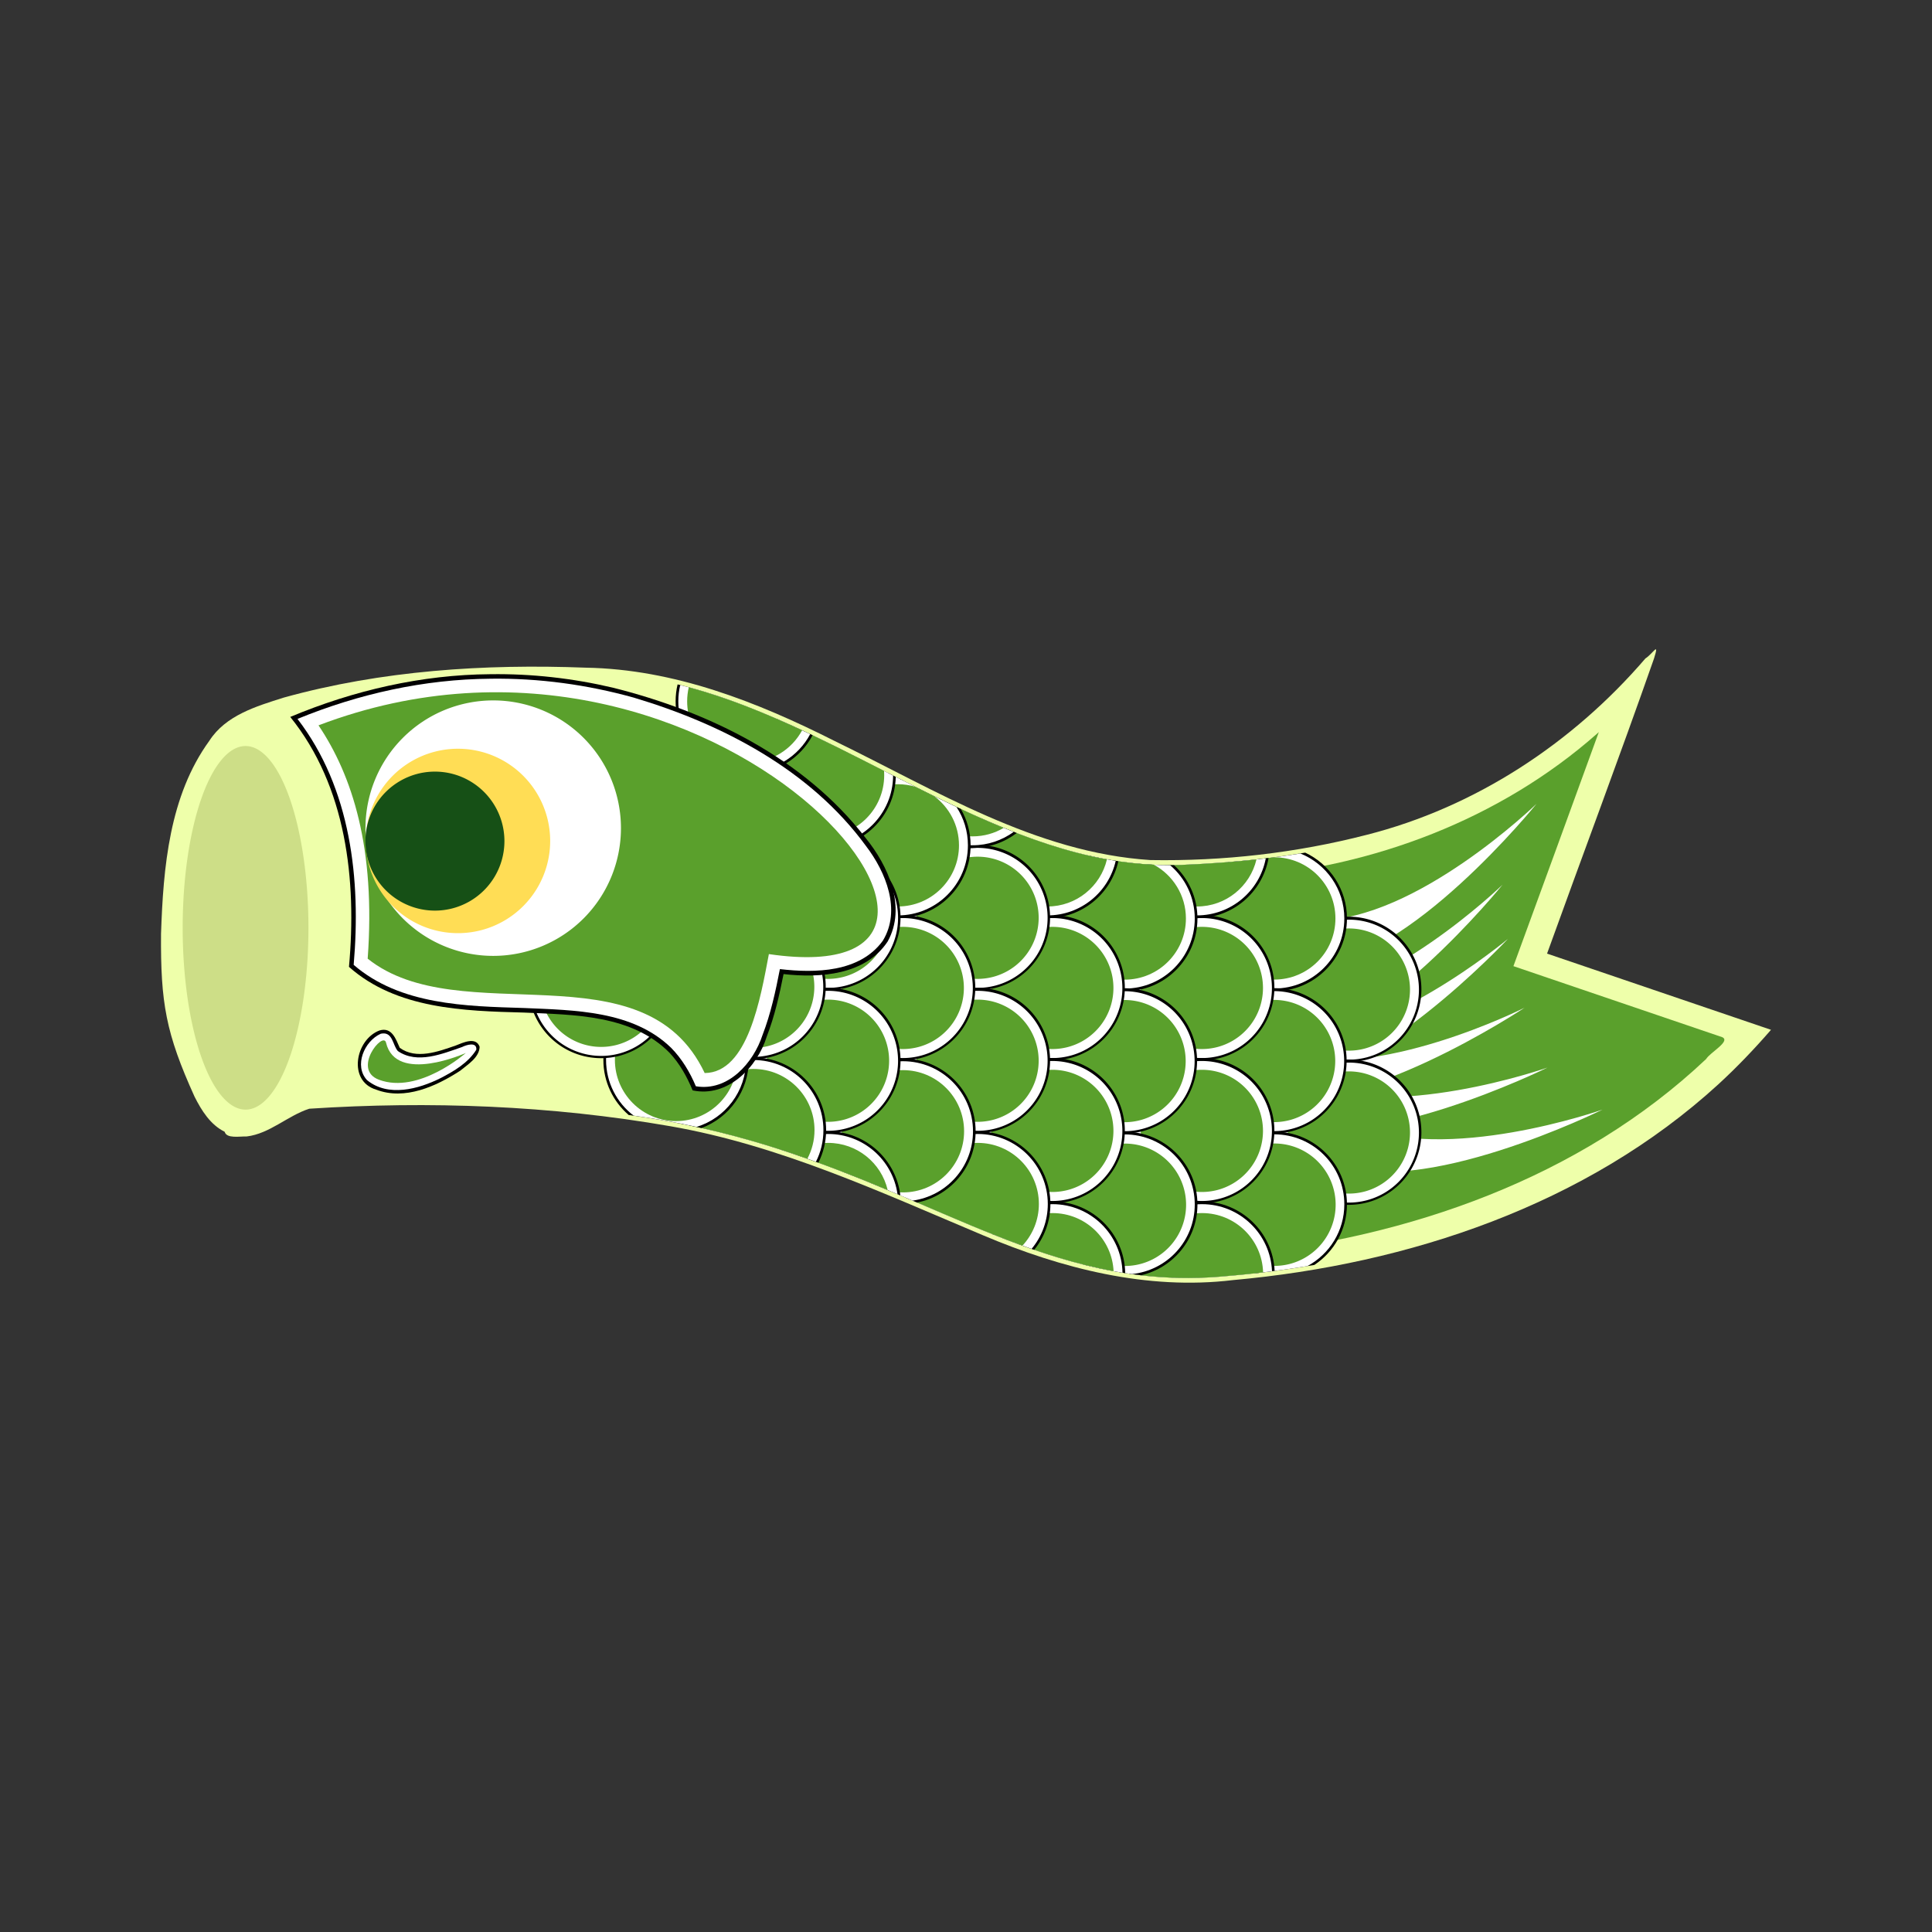 <svg:svg xmlns:dc="http://purl.org/dc/elements/1.1/" xmlns:ns2="http://creativecommons.org/ns#" xmlns:rdf="http://www.w3.org/1999/02/22-rdf-syntax-ns#" xmlns:svg="http://www.w3.org/2000/svg" height="853.279" id="svg2" version="1.1" viewBox="-71.123 -286.773 853.279 853.279" width="853.279">
  <svg:rect x="-71.123" y="-286.773" width="853.279" height="853.279" fill="#333333" stroke="none"/>
  <svg:title id="title18357">Koinobori Green</svg:title>
  <svg:g id="g10465" transform="translate(-35.358 -137.7)">
    <svg:g id="g11097">
      <svg:g id="g4686">
        <svg:path d="m690.93 141.75c-32.122 37.423-75.123 65.742-123.16 77.906-31.059 7.999-63.32 11.674-95.438 11.125-50.683-3.265-94.79-30.868-139.43-52.566-34.337-17.334-70.965-31.737-109.92-32.403-44.774-1.712-90.213 1.225-133.46 13.222-12.112 3.842-25.572 7.793-32.823 19.059-17.687 24.376-20.359 55.874-21.344 85.281-0.214 30.472 2.103 43.863 14.804 71.899 3.075 6.104 6.973 12.384 13.303 15.512 0.837 3.119 6.563 1.976 9.75 2.062 10.173-1.226 18.022-9.149 27.625-12.25 53.121-3.458 106.62-1.46 159.45 7.73 48.254 8.386 93.067 29.218 137.97 48.11 34.723 14.709 72.571 24.434 110.52 19.849 77.695-7.002 156.15-33.22 214.35-86.444 8.232-7.562 15.949-15.639 23.281-24.094-32.968-11.221-65.938-22.437-98.906-33.656 15.661-43.455 31.967-86.72 47.224-130.29 2.536-8.016-0.397-2.174-3.818-0.05z" fill="#efa" id="path10469" />
        <svg:path d="m39.396-70.927a22.728 78.792 0 1 1 -45.457 0 22.728 78.792 0 1 1 45.457 0z" fill="#cdde87" id="path10473" transform="matrix(1.222 0 0 1.019 52.32 332.98)" />
        <svg:g id="g10477">
          <svg:path d="m669.61 174.94c-42.881 37.852-98.972 58.993-155.83 63.222 23.867 83.667 20.13 82.808-2.947 166.97 75.321-7.482 151.15-33.81 206.94-86.5 1.722-2.886 10.9-7.788 7.138-9.613-30.755-10.461-61.507-20.93-92.263-31.387 12.619-34.441 25.182-68.904 37.719-103.38l-0.737 0.676-0.013 0.012z" fill="#5aa02c" id="path10479" />
          <svg:path d="m546.43 257.36c43.412 0 96.429-51.429 96.429-51.429s-57.232 70.714-97.857 70.714c-14.286 0-12.857-19.286 1.429-19.286z" fill="#fff" id="path10481" />
          <svg:path d="m562.89 347.42c39.44 18.14 109.1-6.429 109.1-6.429s-81.545 40.329-118.45 23.354c-12.979-5.97-3.622-22.894 9.357-16.924z" fill="#fff" id="path10483" />
          <svg:path d="m538.6 328.85c39.44 18.14 109.1-6.429 109.1-6.429s-81.545 40.329-118.45 23.354c-12.979-5.97-3.622-22.894 9.357-16.924z" fill="#fff" id="path10485" />
          <svg:path d="m530.19 316.33c41.438 12.942 107.38-20.342 107.38-20.342s-75.712 50.436-114.49 38.325c-13.636-4.259-6.523-22.242 7.113-17.983z" fill="#fff" id="path10487" />
          <svg:path d="m531.43 293.08c43.412 0 96.429-51.429 96.429-51.429s-57.232 70.714-97.857 70.714c-14.286 0-12.857-19.286 1.429-19.286z" fill="#fff" id="path10489" />
          <svg:path d="m530.39 310.02c43.302 3.085 99.84-44.446 99.84-44.446s-62.113 66.468-102.64 63.581c-14.25-1.015-11.454-20.151 2.796-19.135z" fill="#fff" id="path10491" />
        </svg:g>
        <svg:g id="g10809">
          <svg:g id="g10811" transform="translate(0 2.708)">
            <svg:g id="g10813" transform="matrix(.468 0 0 .468 474.39 92.24)">
              <svg:path d="m240 412.36a57.143 57.143 0 1 1 -114.29 0 57.143 57.143 0 1 1 114.29 0z" id="path10815" transform="matrix(1.199 0 0 1.199 -36.458 -82.218)" />
              <svg:path d="m240 412.36a57.143 57.143 0 1 1 -114.29 0 57.143 57.143 0 1 1 114.29 0z" fill="#fff" id="path10817" transform="matrix(1.156 0 0 1.156 -28.45 -64.157)" />
              <svg:path d="m240 412.36a57.143 57.143 0 1 1 -114.29 0 57.143 57.143 0 1 1 114.29 0z" fill="#5aa02c" id="path10819" transform="matrix(1.009 0 0 1.009 -1.611 -3.634)" />
            </svg:g>
            <svg:g id="g10821" transform="matrix(.468 0 0 .468 474.39 155.37)">
              <svg:path d="m240 412.36a57.143 57.143 0 1 1 -114.29 0 57.143 57.143 0 1 1 114.29 0z" id="path10823" transform="matrix(1.199 0 0 1.199 -36.458 -82.218)" />
              <svg:path d="m240 412.36a57.143 57.143 0 1 1 -114.29 0 57.143 57.143 0 1 1 114.29 0z" fill="#fff" id="path10825" transform="matrix(1.156 0 0 1.156 -28.45 -64.157)" />
              <svg:path d="m240 412.36a57.143 57.143 0 1 1 -114.29 0 57.143 57.143 0 1 1 114.29 0z" fill="#5aa02c" id="path10827" transform="matrix(1.009 0 0 1.009 -1.611 -3.634)" />
            </svg:g>
          </svg:g>
          <svg:g id="g10829">
            <svg:g id="g10831">
              <svg:g id="g10833">
                <svg:path d="m540.69 227.5c-11.187 1.896-22.514 3.265-33.969 4.188-7.205 5.888-11.781 14.844-11.781 24.875 0 17.732 14.361 32.125 32.094 32.125 17.732 0 32.094-14.392 32.094-32.125 0-12.845-7.54-23.929-18.438-29.062z" id="path10835" />
                <svg:path d="m538.56 227.88c-9.768 1.592-19.653 2.774-29.625 3.625-7.767 5.62-12.844 14.742-12.844 25.062 0 17.085 13.853 30.938 30.938 30.938s30.938-13.853 30.938-30.938c0-13.002-8.042-24.111-19.406-28.688z" fill="#fff" id="path10837" />
                <svg:path d="m526.91 229.56c-2.114 0.274-4.22 0.541-6.344 0.781-11.789 2.9-20.531 13.535-20.531 26.219 0 14.915 12.085 27 27 27s27-12.085 27-27-12.085-27-27-27c-0.042 0-0.083-0-0.125 0z" fill="#5aa02c" id="path10839" />
              </svg:g>
            </svg:g>
            <svg:g id="g10841" transform="matrix(.468 0 0 .468 441.37 126.51)">
              <svg:path d="m240 412.36a57.143 57.143 0 1 1 -114.29 0 57.143 57.143 0 1 1 114.29 0z" id="path10843" transform="matrix(1.199 0 0 1.199 -36.458 -82.218)" />
              <svg:path d="m240 412.36a57.143 57.143 0 1 1 -114.29 0 57.143 57.143 0 1 1 114.29 0z" fill="#fff" id="path10845" transform="matrix(1.156 0 0 1.156 -28.45 -64.157)" />
              <svg:path d="m240 412.36a57.143 57.143 0 1 1 -114.29 0 57.143 57.143 0 1 1 114.29 0z" fill="#5aa02c" id="path10847" transform="matrix(1.009 0 0 1.009 -1.611 -3.634)" />
            </svg:g>
            <svg:g id="g10849">
              <svg:path d="m527.03 350.72c-17.732 0-32.094 14.361-32.094 32.094 0 14.348 9.389 26.509 22.375 30.625 0.01 0.003 0.022-0.003 0.031 0 9.119-0.998 18.252-2.289 27.375-3.844 8.679-5.747 14.406-15.592 14.406-26.781 0-17.732-14.361-32.094-32.094-32.094z" id="path10851" />
              <svg:path d="m527.03 351.91c-17.085 0-30.938 13.821-30.938 30.906 0 14.849 10.482 27.258 24.438 30.25 7.041-0.819 14.082-1.818 21.125-2.969 9.71-5.218 16.312-15.486 16.312-27.281 0-17.085-13.853-30.906-30.938-30.906z" fill="#fff" id="path10853" />
              <svg:path d="m240 412.36a57.143 57.143 0 1 1 -114.29 0 57.143 57.143 0 1 1 114.29 0z" fill="#5aa02c" id="path10855" transform="matrix(.473 0 0 .473 440.61 187.94)" />
            </svg:g>
          </svg:g>
          <svg:g id="g10857">
            <svg:g id="g10859" transform="matrix(.468 0 0 .468 409.46 94.24)">
              <svg:path d="m240 412.36a57.143 57.143 0 1 1 -114.29 0 57.143 57.143 0 1 1 114.29 0z" id="path10861" transform="matrix(1.199 0 0 1.199 -36.458 -82.218)" />
              <svg:path d="m240 412.36a57.143 57.143 0 1 1 -114.29 0 57.143 57.143 0 1 1 114.29 0z" fill="#fff" id="path10863" transform="matrix(1.156 0 0 1.156 -28.45 -64.157)" />
              <svg:path d="m240 412.36a57.143 57.143 0 1 1 -114.29 0 57.143 57.143 0 1 1 114.29 0z" fill="#5aa02c" id="path10865" transform="matrix(1.009 0 0 1.009 -1.611 -3.634)" />
            </svg:g>
            <svg:g id="g10867" transform="matrix(.468 0 0 .468 409.46 157.37)">
              <svg:path d="m240 412.36a57.143 57.143 0 1 1 -114.29 0 57.143 57.143 0 1 1 114.29 0z" id="path10869" transform="matrix(1.199 0 0 1.199 -36.458 -82.218)" />
              <svg:path d="m240 412.36a57.143 57.143 0 1 1 -114.29 0 57.143 57.143 0 1 1 114.29 0z" fill="#fff" id="path10871" transform="matrix(1.156 0 0 1.156 -28.45 -64.157)" />
              <svg:path d="m240 412.36a57.143 57.143 0 1 1 -114.29 0 57.143 57.143 0 1 1 114.29 0z" fill="#5aa02c" id="path10873" transform="matrix(1.009 0 0 1.009 -1.611 -3.634)" />
            </svg:g>
            <svg:g id="g10875">
              <svg:path d="m495.12 381.56c-17.67 0-31.993 14.292-32.094 31.938 12.555 1.822 25.593 2.4 39.5 1.312 8.195-0.641 16.421-1.516 24.656-2.594-0.767-17.052-14.821-30.656-32.062-30.656z" id="path10877" />
              <svg:path d="m495.12 382.75c-17.074 0-30.921 13.836-30.938 30.906 12.201 1.692 24.861 2.211 38.344 1.156 7.812-0.611 15.65-1.43 23.5-2.438-0.69-16.47-14.26-29.62-30.91-29.62z" fill="#fff" id="path10879" />
              <svg:path d="m495.12 386.69c-14.915 0-27 12.085-27 27 0 0.159-0.003 0.311 0 0.469 10.985 1.281 22.372 1.597 34.406 0.656 6.504-0.509 13.029-1.155 19.562-1.938-0.426-14.542-12.323-26.188-26.969-26.188z" fill="#5aa02c" id="path10881" />
            </svg:g>
            <svg:g id="g10883">
              <svg:g id="g10885">
                <svg:path d="m524.5 229.88c-12.549 1.545-25.264 2.495-38.125 3.031-8.355 0.349-16.586-0.083-24.719-1.125 3.377 14.116 16.068 24.625 31.219 24.625 15.826 0 28.98-11.463 31.625-26.531z" id="path10887" />
                <svg:path d="m523.28 230.03c-12.152 1.457-24.462 2.356-36.906 2.875-7.926 0.331-15.744-0.041-23.469-0.969 3.4 13.392 15.519 23.281 29.969 23.281 15.124 0 27.715-10.845 30.406-25.188z" fill="#fff" id="path10889" />
                <svg:path d="m519.16 230.5c-10.809 1.182-21.744 1.946-32.781 2.406-6.489 0.271-12.899 0.055-19.25-0.531 3.44 10.959 13.656 18.906 25.75 18.906 12.773 0 23.471-8.867 26.281-20.781z" fill="#5aa02c" id="path10891" />
              </svg:g>
            </svg:g>
          </svg:g>
          <svg:path d="m460.97 350.75c-17.732 0-32.094 14.392-32.094 32.125 0 11.083 5.616 20.855 14.156 26.625 0.012 0.003 0.019 0.028 0.031 0.031 8.185 2.046 16.525 3.627 25.094 4.625 14.272-3.264 24.938-16.02 24.938-31.281 0-17.732-14.392-32.125-32.125-32.125z" id="path10893" />
          <svg:path d="m460.97 351.94c-17.085 0-30.938 13.853-30.938 30.938 0 12.098 6.973 22.54 17.094 27.625 5.558 1.277 11.205 2.326 16.938 3.125 15.643-1.542 27.844-14.702 27.844-30.75 0-17.085-13.853-30.938-30.938-30.938z" fill="#fff" id="path10895" />
          <svg:g id="g10897">
            <svg:g id="g10899">
              <svg:path d="m444.97 228.78c-9.61 5.548-16.094 15.919-16.094 27.812 0 17.732 14.361 32.125 32.094 32.125 17.732 0 32.125-14.392 32.125-32.125 0-9.325-3.995-17.697-10.344-23.562-12.853 0.201-25.414-1.403-37.781-4.25z" id="path10901" />
              <svg:path d="m446.69 229.19c-9.881 5.165-16.656 15.484-16.656 27.406 0 17.085 13.853 30.938 30.938 30.938s30.938-13.853 30.938-30.938c0-9.443-4.236-17.888-10.906-23.562-11.646 0.037-23.066-1.367-34.312-3.844z" fill="#fff" id="path10903" />
              <svg:path d="m453.72 230.59c-11.391 3.169-19.75 13.598-19.75 26 0 14.915 12.085 27 27 27s27.031-12.085 27.031-27c0-10.254-5.738-19.177-14.156-23.75-6.775-0.318-13.487-1.067-20.125-2.25z" fill="#5aa02c" id="path10905" />
            </svg:g>
            <svg:g id="g10907" transform="matrix(.468 0 0 .468 375.32 126.55)">
              <svg:path d="m240 412.36a57.143 57.143 0 1 1 -114.29 0 57.143 57.143 0 1 1 114.29 0z" id="path10909" transform="matrix(1.199 0 0 1.199 -36.458 -82.218)" />
              <svg:path d="m240 412.36a57.143 57.143 0 1 1 -114.29 0 57.143 57.143 0 1 1 114.29 0z" fill="#fff" id="path10911" transform="matrix(1.156 0 0 1.156 -28.45 -64.157)" />
              <svg:path d="m240 412.36a57.143 57.143 0 1 1 -114.29 0 57.143 57.143 0 1 1 114.29 0z" fill="#5aa02c" id="path10913" transform="matrix(1.009 0 0 1.009 -1.611 -3.634)" />
            </svg:g>
            <svg:path d="m240 412.36a57.143 57.143 0 1 1 -114.29 0 57.143 57.143 0 1 1 114.29 0z" fill="#5aa02c" id="path10915" transform="matrix(.473 0 0 .473 374.56 187.98)" />
          </svg:g>
          <svg:g id="g10917">
            <svg:g id="g10919" transform="matrix(.468 0 0 .468 343.41 94.24)">
              <svg:path d="m240 412.36a57.143 57.143 0 1 1 -114.29 0 57.143 57.143 0 1 1 114.29 0z" id="path10921" transform="matrix(1.199 0 0 1.199 -36.458 -82.218)" />
              <svg:path d="m240 412.36a57.143 57.143 0 1 1 -114.29 0 57.143 57.143 0 1 1 114.29 0z" fill="#fff" id="path10923" transform="matrix(1.156 0 0 1.156 -28.45 -64.157)" />
              <svg:path d="m240 412.36a57.143 57.143 0 1 1 -114.29 0 57.143 57.143 0 1 1 114.29 0z" fill="#5aa02c" id="path10925" transform="matrix(1.009 0 0 1.009 -1.611 -3.634)" />
            </svg:g>
            <svg:g id="g10927" transform="matrix(.468 0 0 .468 343.41 157.37)">
              <svg:path d="m240 412.36a57.143 57.143 0 1 1 -114.29 0 57.143 57.143 0 1 1 114.29 0z" id="path10929" transform="matrix(1.199 0 0 1.199 -36.458 -82.218)" />
              <svg:path d="m240 412.36a57.143 57.143 0 1 1 -114.29 0 57.143 57.143 0 1 1 114.29 0z" fill="#fff" id="path10931" transform="matrix(1.156 0 0 1.156 -28.45 -64.157)" />
              <svg:path d="m240 412.36a57.143 57.143 0 1 1 -114.29 0 57.143 57.143 0 1 1 114.29 0z" fill="#5aa02c" id="path10933" transform="matrix(1.009 0 0 1.009 -1.611 -3.634)" />
            </svg:g>
            <svg:g id="g10935">
              <svg:path d="m429.09 381.56c-11.172 0-20.999 5.718-26.75 14.375 19.395 7.738 38.493 14.121 58.844 17.281-0.251-17.516-14.518-31.656-32.094-31.656z" id="path10937" />
              <svg:path d="m429.09 382.75c-10.678 0-20.097 5.396-25.656 13.625 18.643 7.393 37.036 13.497 56.562 16.656-0.35-16.78-14.04-30.28-30.91-30.28z" fill="#fff" id="path10939" />
              <svg:path d="m429.09 386.69c-8.992 0-16.967 4.397-21.875 11.156 16.098 6.236 32.085 11.431 48.844 14.5-0.693-14.298-12.499-25.656-26.969-25.656z" fill="#5aa02c" id="path10941" />
            </svg:g>
            <svg:g id="g10943">
              <svg:path d="m397.12 212.12c-1.536 3.751-2.406 7.852-2.406 12.156 0 17.732 14.392 32.125 32.125 32.125 15.316 0 28.106-10.744 31.312-25.094-20.844-3.139-41.063-10.319-61.031-19.188z" id="path10945" />
              <svg:path d="m398.22 212.59c-1.477 3.611-2.312 7.545-2.312 11.688 0 17.085 13.853 30.938 30.938 30.938 14.737 0 27.046-10.296 30.156-24.094-20.057-3.167-39.537-10.049-58.781-18.531z" fill="#fff" id="path10947" />
              <svg:path d="m401.78 214.16c-1.268 3.129-1.938 6.541-1.938 10.125 0 14.915 12.085 27 27 27 12.785 0 23.483-8.882 26.281-20.812-17.463-3.176-34.501-9.082-51.344-16.312z" fill="#5aa02c" id="path10949" />
            </svg:g>
          </svg:g>
          <svg:g id="g10951">
            <svg:g id="g10953" transform="matrix(.468 0 0 .468 310.39 63.25)">
              <svg:path d="m240 412.36a57.143 57.143 0 1 1 -114.29 0 57.143 57.143 0 1 1 114.29 0z" id="path10955" transform="matrix(1.199 0 0 1.199 -36.458 -82.218)" />
              <svg:path d="m240 412.36a57.143 57.143 0 1 1 -114.29 0 57.143 57.143 0 1 1 114.29 0z" fill="#fff" id="path10957" transform="matrix(1.156 0 0 1.156 -28.45 -64.157)" />
              <svg:path d="m240 412.36a57.143 57.143 0 1 1 -114.29 0 57.143 57.143 0 1 1 114.29 0z" fill="#5aa02c" id="path10959" transform="matrix(1.009 0 0 1.009 -1.611 -3.634)" />
            </svg:g>
            <svg:g id="g10961" transform="matrix(.468 0 0 .468 310.39 126.38)">
              <svg:path d="m240 412.36a57.143 57.143 0 1 1 -114.29 0 57.143 57.143 0 1 1 114.29 0z" id="path10963" transform="matrix(1.199 0 0 1.199 -36.458 -82.218)" />
              <svg:path d="m240 412.36a57.143 57.143 0 1 1 -114.29 0 57.143 57.143 0 1 1 114.29 0z" fill="#fff" id="path10965" transform="matrix(1.156 0 0 1.156 -28.45 -64.157)" />
              <svg:path d="m240 412.36a57.143 57.143 0 1 1 -114.29 0 57.143 57.143 0 1 1 114.29 0z" fill="#5aa02c" id="path10967" transform="matrix(1.009 0 0 1.009 -1.611 -3.634)" />
            </svg:g>
            <svg:g id="g10969">
              <svg:path d="m396.06 350.59c-16.763 0-30.514 12.834-31.969 29.219 19.722 8.406 38.223 16.654 56.906 23.094 4.478-5.519 7.156-12.558 7.156-20.219 0-17.732-14.361-32.094-32.094-32.094z" id="path10971" />
              <svg:path d="m396.06 351.75c-16.284 0-29.628 12.59-30.844 28.562 18.894 8.066 36.691 15.932 54.625 22.188 4.48-5.36 7.16-12.28 7.16-19.81 0-17.09-13.85-30.94-30.94-30.94z" fill="#fff" id="path10973" />
              <svg:path d="m396.06 355.69c-14.661 0-26.566 11.687-26.969 26.25 16.052 6.881 31.376 13.564 46.719 19.125 4.484-4.821 7.25-11.271 7.25-18.375 0-14.915-12.085-27-27-27z" fill="#5aa02c" id="path10975" />
            </svg:g>
            <svg:g id="g10977">
              <svg:path d="m361.75 195.03c0.906 16.921 14.915 30.375 32.062 30.375 7.308 0 14.041-2.451 19.438-6.562-17.339-6.709-34.42-15.128-51.5-23.812z" id="path10979" />
              <svg:path d="m362.97 195.62c1.185 16.002 14.538 28.625 30.844 28.625 6.779 0 13.028-2.209 18.125-5.906-16.48-6.46-32.72-14.47-48.97-22.72z" fill="#fff" id="path10981" />
              <svg:path d="m367.19 197.75c2.124 12.795 13.228 22.562 26.625 22.562 5.012 0 9.696-1.371 13.719-3.75-13.557-5.545-26.946-12.056-40.344-18.812z" fill="#5aa02c" id="path10983" />
            </svg:g>
          </svg:g>
          <svg:g id="g10985">
            <svg:g id="g10987" transform="matrix(.468 0 0 .468 277.36 94.24)">
              <svg:path d="m240 412.36a57.143 57.143 0 1 1 -114.29 0 57.143 57.143 0 1 1 114.29 0z" id="path10989" transform="matrix(1.199 0 0 1.199 -36.458 -82.218)" />
              <svg:path d="m240 412.36a57.143 57.143 0 1 1 -114.29 0 57.143 57.143 0 1 1 114.29 0z" fill="#fff" id="path10991" transform="matrix(1.156 0 0 1.156 -28.45 -64.157)" />
              <svg:path d="m240 412.36a57.143 57.143 0 1 1 -114.29 0 57.143 57.143 0 1 1 114.29 0z" fill="#5aa02c" id="path10993" transform="matrix(1.009 0 0 1.009 -1.611 -3.634)" />
            </svg:g>
            <svg:g id="g10995">
              <svg:path d="m363.03 318.44c-17.732 0-32.125 14.392-32.125 32.125 0 6.625 2.03 12.762 5.469 17.875 11.446 4.439 22.33 9.059 32.906 13.594 14.738-2.911 25.844-15.877 25.844-31.469 0-17.732-14.361-32.125-32.094-32.125z" id="path10997" />
              <svg:path d="m363.03 319.62c-17.085 0-30.938 13.853-30.938 30.938 0 7.013 2.348 13.467 6.281 18.656 10.002 3.919 19.607 7.976 28.938 11.969 15.059-2.084 26.656-14.992 26.656-30.625 0-17.085-13.853-30.938-30.938-30.938z" fill="#fff" id="path10999" />
              <svg:path d="m363.03 323.56c-14.915 0-27 12.085-27 27 0 9.547 4.96 17.916 12.438 22.719 2.978 1.218 5.929 2.431 8.844 3.656 1.845 0.398 3.754 0.625 5.719 0.625 14.915 0 27-12.085 27-27s-12.085-27-27-27z" fill="#5aa02c" id="path11001" />
            </svg:g>
            <svg:g id="g11003">
              <svg:path d="m356.72 192.44c-15.81 2.001-28.031 15.491-28.031 31.844 0 17.732 14.361 32.125 32.094 32.125 17.732 0 32.125-14.392 32.125-32.125 0-5.861-1.57-11.333-4.312-16.062-10.66-4.984-21.258-10.363-31.875-15.781z" id="path11005" />
              <svg:path d="m358.66 193.44c-16.092 1.093-28.812 14.474-28.812 30.844 0 17.085 13.853 30.938 30.938 30.938s30.938-13.853 30.938-30.938c0-6.27-1.856-12.095-5.062-16.969-9.361-4.42-18.673-9.12-28-13.875z" fill="#fff" id="path11007" />
              <svg:path d="m360.78 197.28c-14.915 0-27 12.085-27 27s12.085 27 27 27 27-12.085 27-27c0-8.912-4.312-16.8-10.969-21.719-2.806-1.38-5.604-2.777-8.406-4.188-2.418-0.71-4.977-1.094-7.625-1.094z" fill="#5aa02c" id="path11009" />
            </svg:g>
          </svg:g>
          <svg:g id="g11011">
            <svg:g id="g11013" transform="matrix(.468 0 0 .468 244.34 63.25)">
              <svg:path d="m240 412.36a57.143 57.143 0 1 1 -114.29 0 57.143 57.143 0 1 1 114.29 0z" id="path11015" transform="matrix(1.199 0 0 1.199 -36.458 -82.218)" />
              <svg:path d="m240 412.36a57.143 57.143 0 1 1 -114.29 0 57.143 57.143 0 1 1 114.29 0z" fill="#fff" id="path11017" transform="matrix(1.156 0 0 1.156 -28.45 -64.157)" />
              <svg:path d="m240 412.36a57.143 57.143 0 1 1 -114.29 0 57.143 57.143 0 1 1 114.29 0z" fill="#5aa02c" id="path11019" transform="matrix(1.009 0 0 1.009 -1.611 -3.634)" />
            </svg:g>
            <svg:g id="g11021" transform="matrix(.468 0 0 .468 244.34 126.38)">
              <svg:path d="m240 412.36a57.143 57.143 0 1 1 -114.29 0 57.143 57.143 0 1 1 114.29 0z" id="path11023" transform="matrix(1.199 0 0 1.199 -36.458 -82.218)" />
              <svg:path d="m240 412.36a57.143 57.143 0 1 1 -114.29 0 57.143 57.143 0 1 1 114.29 0z" fill="#fff" id="path11025" transform="matrix(1.156 0 0 1.156 -28.45 -64.157)" />
              <svg:path d="m240 412.36a57.143 57.143 0 1 1 -114.29 0 57.143 57.143 0 1 1 114.29 0z" fill="#5aa02c" id="path11027" transform="matrix(1.009 0 0 1.009 -1.611 -3.634)" />
            </svg:g>
            <svg:g id="g11029">
              <svg:path d="m330 350.59c-8.14 0-15.559 3.039-21.219 8.031 19.128 6.16 36.56 13.23 53.094 20.25-1.89-15.93-15.44-28.28-31.88-28.28z" id="path11031" />
              <svg:path d="m330 351.75c-7.594 0-14.554 2.741-19.938 7.281 18.144 5.906 34.773 12.624 50.562 19.312-2.11-15.02-15.01-26.59-30.62-26.59z" fill="#fff" id="path11033" />
              <svg:path d="m330 355.69c-5.745 0-11.06 1.816-15.438 4.875 14.762 4.979 28.564 10.421 41.719 15.938-2.8-11.93-13.5-20.81-26.28-20.81z" fill="#5aa02c" id="path11035" />
            </svg:g>
            <svg:g id="g11037">
              <svg:path d="m307.41 168.47c-7.174 5.888-11.75 14.838-11.75 24.844 0 17.732 14.361 32.094 32.094 32.094 17.477 0 31.687-13.965 32.094-31.344-17.383-8.855-34.771-17.901-52.438-25.594z" id="path11039" />
              <svg:path d="m308.62 169c-7.182 5.665-11.812 14.455-11.812 24.312 0 17.085 13.853 30.938 30.938 30.938 17.033 0 30.853-13.768 30.938-30.781-16.59-8.46-33.2-17.07-50.06-24.47z" fill="#fff" id="path11041" />
              <svg:path d="m312.75 170.84c-7.236 4.845-12 13.106-12 22.469 0 14.915 12.085 27 27 27s27-12.085 27-27c0-0.636-0.019-1.282-0.062-1.906-13.912-7.104-27.845-14.2-41.938-20.562z" fill="#5aa02c" id="path11043" />
            </svg:g>
          </svg:g>
          <svg:g id="g11045">
            <svg:g id="g11047" transform="matrix(.468 0 0 .468 211.31 30.597)">
              <svg:path d="m240 412.36a57.143 57.143 0 1 1 -114.29 0 57.143 57.143 0 1 1 114.29 0z" id="path11049" transform="matrix(1.199 0 0 1.199 -36.458 -82.218)" />
              <svg:path d="m240 412.36a57.143 57.143 0 1 1 -114.29 0 57.143 57.143 0 1 1 114.29 0z" fill="#fff" id="path11051" transform="matrix(1.156 0 0 1.156 -28.45 -64.157)" />
              <svg:path d="m240 412.36a57.143 57.143 0 1 1 -114.29 0 57.143 57.143 0 1 1 114.29 0z" fill="#5aa02c" id="path11053" transform="matrix(1.009 0 0 1.009 -1.611 -3.634)" />
            </svg:g>
            <svg:g id="g11055" transform="matrix(.468 0 0 .468 211.31 93.729)">
              <svg:path d="m240 412.36a57.143 57.143 0 1 1 -114.29 0 57.143 57.143 0 1 1 114.29 0z" id="path11057" transform="matrix(1.199 0 0 1.199 -36.458 -82.218)" />
              <svg:path d="m240 412.36a57.143 57.143 0 1 1 -114.29 0 57.143 57.143 0 1 1 114.29 0z" fill="#fff" id="path11059" transform="matrix(1.156 0 0 1.156 -28.45 -64.157)" />
              <svg:path d="m240 412.36a57.143 57.143 0 1 1 -114.29 0 57.143 57.143 0 1 1 114.29 0z" fill="#5aa02c" id="path11061" transform="matrix(1.009 0 0 1.009 -1.611 -3.634)" />
            </svg:g>
            <svg:g id="g11063">
              <svg:path d="m296.97 317.94c-16.773 0-30.528 12.851-31.969 29.25 22.297 4.423 42.249 10.496 60.688 17.219 2.166-4.322 3.406-9.211 3.406-14.375 0-17.732-14.392-32.094-32.125-32.094z" id="path11065" />
              <svg:path d="m296.97 319.09c-16.199 0-29.477 12.459-30.812 28.312 21.401 4.315 40.619 10.174 58.438 16.625 2.131-4.199 3.312-8.968 3.312-14 0-17.085-13.853-30.938-30.938-30.938z" fill="#fff" id="path11067" />
              <svg:path d="m296.97 323.03c-14.301 0-25.998 11.125-26.938 25.188 18.373 3.908 35.12 8.94 50.781 14.469 2.008-3.777 3.156-8.081 3.156-12.656 0-14.915-12.085-27-27-27z" fill="#5aa02c" id="path11069" />
            </svg:g>
            <svg:g id="g11071">
              <svg:path d="m263.5 153.19c-0.571 2.396-0.875 4.898-0.875 7.469 0 17.732 14.361 32.094 32.094 32.094 12.306 0 23.017-6.93 28.406-17.094-19.51-9.312-39.26-17.531-59.625-22.469z" id="path11073" />
              <svg:path d="m264.66 153.5c-0.542 2.293-0.844 4.697-0.844 7.156 0 17.085 13.821 30.938 30.906 30.938 11.845 0 22.146-6.661 27.344-16.438-18.8-8.93-37.83-16.79-57.41-21.66z" fill="#fff" id="path11075" />
              <svg:path d="m268.44 154.47c-0.466 1.988-0.719 4.057-0.719 6.188 0 14.915 12.085 27 27 27 10.279 0 19.218-5.736 23.781-14.188-16.422-7.664-33.038-14.42-50.062-19z" fill="#5aa02c" id="path11077" />
            </svg:g>
          </svg:g>
          <svg:g id="g11079">
            <svg:g id="g11081">
              <svg:path d="m262.84 286.94c-17.732 0-32.125 14.361-32.125 32.094 0 9.734 4.347 18.456 11.188 24.344 11.282 1.509 21.975 3.462 32.156 5.75 12.195-4.553 20.875-16.311 20.875-30.094 0-17.732-14.361-32.094-32.094-32.094z" id="path11083" />
              <svg:path d="m262.84 288.09c-17.085 0-30.938 13.853-30.938 30.938 0 10.041 4.775 18.974 12.188 24.625 9.689 1.354 18.947 3.032 27.812 4.969 12.656-3.878 21.844-15.667 21.844-29.594 0-17.085-13.821-30.938-30.906-30.938z" fill="#fff" id="path11085" />
              <svg:path d="m262.84 292.03c-14.915 0-27.031 12.085-27.031 27s12.116 27.031 27.031 27.031 27-12.116 27-27.031-12.085-27-27-27z" fill="#5aa02c" id="path11087" />
            </svg:g>
            <svg:g id="g11089" transform="matrix(.468 0 0 .468 144.14 93.298)">
              <svg:path d="m240 412.36a57.143 57.143 0 1 1 -114.29 0 57.143 57.143 0 1 1 114.29 0z" id="path11091" transform="matrix(1.199 0 0 1.199 -36.458 -82.218)" />
              <svg:path d="m240 412.36a57.143 57.143 0 1 1 -114.29 0 57.143 57.143 0 1 1 114.29 0z" fill="#fff" id="path11093" transform="matrix(1.156 0 0 1.156 -28.45 -64.157)" />
              <svg:path d="m240 412.36a57.143 57.143 0 1 1 -114.29 0 57.143 57.143 0 1 1 114.29 0z" fill="#5aa02c" id="path11095" transform="matrix(1.009 0 0 1.009 -1.611 -3.634)" />
            </svg:g>
          </svg:g>
        </svg:g>
        <svg:g id="g11099" transform="translate(-74.286 320)">
          <svg:path d="m255.12-171.31c-30.392 0.21-60.472 7.165-88.406 18.875 24.796 30.713 29.429 72.126 25.938 110.38 20.934 18.616 50.7 19.499 77.281 20.188 22.176 1.01 47.739 0.918 64.375 17.844 4.431 4.745 7.639 10.507 10.125 16.531 15.417 3.283 28.568-10.181 32.75-23.844 3.443-8.869 5.541-18.203 7.406-27.531 16.177 1.849 36.172 0.405 45.969-14.375 8.465-15.221 0.282-33.449-9.73-45.734-27.161-35.14-69.204-55.781-111.68-66.391-17.685-4.146-35.838-6.205-54.031-5.938z" id="path11101" />
          <svg:path d="m255.16-169.31c-29.26 0.217-58.223 6.671-85.25 17.75 23.63 30.706 28.077 71.039 24.812 108.62 20.552 17.759 49.467 18.269 75.276 19.065 22.371 0.971 48.03 1.129 64.943 17.591 4.694 4.759 8.293 10.742 10.906 16.969 14.262 2.382 25.433-10.328 29.469-22.688 3.608-9.357 5.739-19.209 7.656-29.062 15.7 1.821 35.244 1.494 45.438-12.5 8.26-13.506 1.338-30.404-7.406-41.844-24.58-33.637-63.362-53.847-102.59-65.562-20.556-5.718-41.87-8.637-63.25-8.344z" fill="#fff" id="path11103" />
          <svg:path d="m179.19-148.72c176.46-67.16 327.52 119.94 198.91 101.03-3.69 19.44-9.25 52.41-28.35 52.533-26.78-56.69-107.95-17.88-148.84-50.512 3.561-48.795-6.752-80.785-21.717-103.05z" fill="#5aa02c" id="path11105" />
        </svg:g>
        <svg:g id="g11107">
          <svg:path d="m262.86-102.28a36.071 36.071 0 1 1 -72.143 0 36.071 36.071 0 1 1 72.143 0z" fill="#fff" id="path11109" transform="matrix(1.564 0 0 1.564 -172.63 376.65)" />
          <svg:path d="m262.86-102.28a36.071 36.071 0 1 1 -72.143 0 36.071 36.071 0 1 1 72.143 0z" fill="#fd5" id="path11111" transform="matrix(1.129 0 0 1.129 -89.547 337.81)" />
          <svg:path d="m262.86-102.28a36.071 36.071 0 1 1 -72.143 0 36.071 36.071 0 1 1 72.143 0z" fill="#165016" id="path11113" transform="matrix(.851 0 0 .851 -36.676 309.45)" />
        </svg:g>
        <svg:g id="g11115" transform="matrix(.763 -.13 .13 .763 -24.213 348.13)">
          <svg:path d="m207.91-19.75c-14.519 2.804-22.821 25.424-7.562 32.969 15.099 8.934 34.035 3.87 49.031-2.562 4.929-2.835 12.039-5.602 13.281-11.625-1.084-6.263-9.13-3.858-13.333-3-10.383 1.721-23.554 4.273-31.698-4.062-1.375-5.315-2.384-12.59-9.719-11.719z" id="path11117" />
          <svg:path d="m208.16-17.75c-9.831 2.6-18.126 15.317-12.062 24.719 10.194 11.76 28.116 10.045 41.594 5.938 8.23-2.605 17-5.97 22.81-12.531 1.21-4.555-5.14-3.704-7.73-2.895-11.82 1.946-26.91 5.448-36.52-3.886-2.329-3.659-1.021-11.064-7.094-11.375-0.333 0.013-0.67-0.029-1 0.031z" fill="#fff" id="path11119" />
          <svg:path d="m210.4-12.263c1.607 24.477 43.885 13.456 43.885 13.456s-30.489 18.896-51.408 6.728c-14.443-8.401 7.064-27.172 7.523-20.184z" fill="#5aa02c" id="path11121" />
        </svg:g>
      </svg:g>
    </svg:g>
  </svg:g>
</svg:svg>